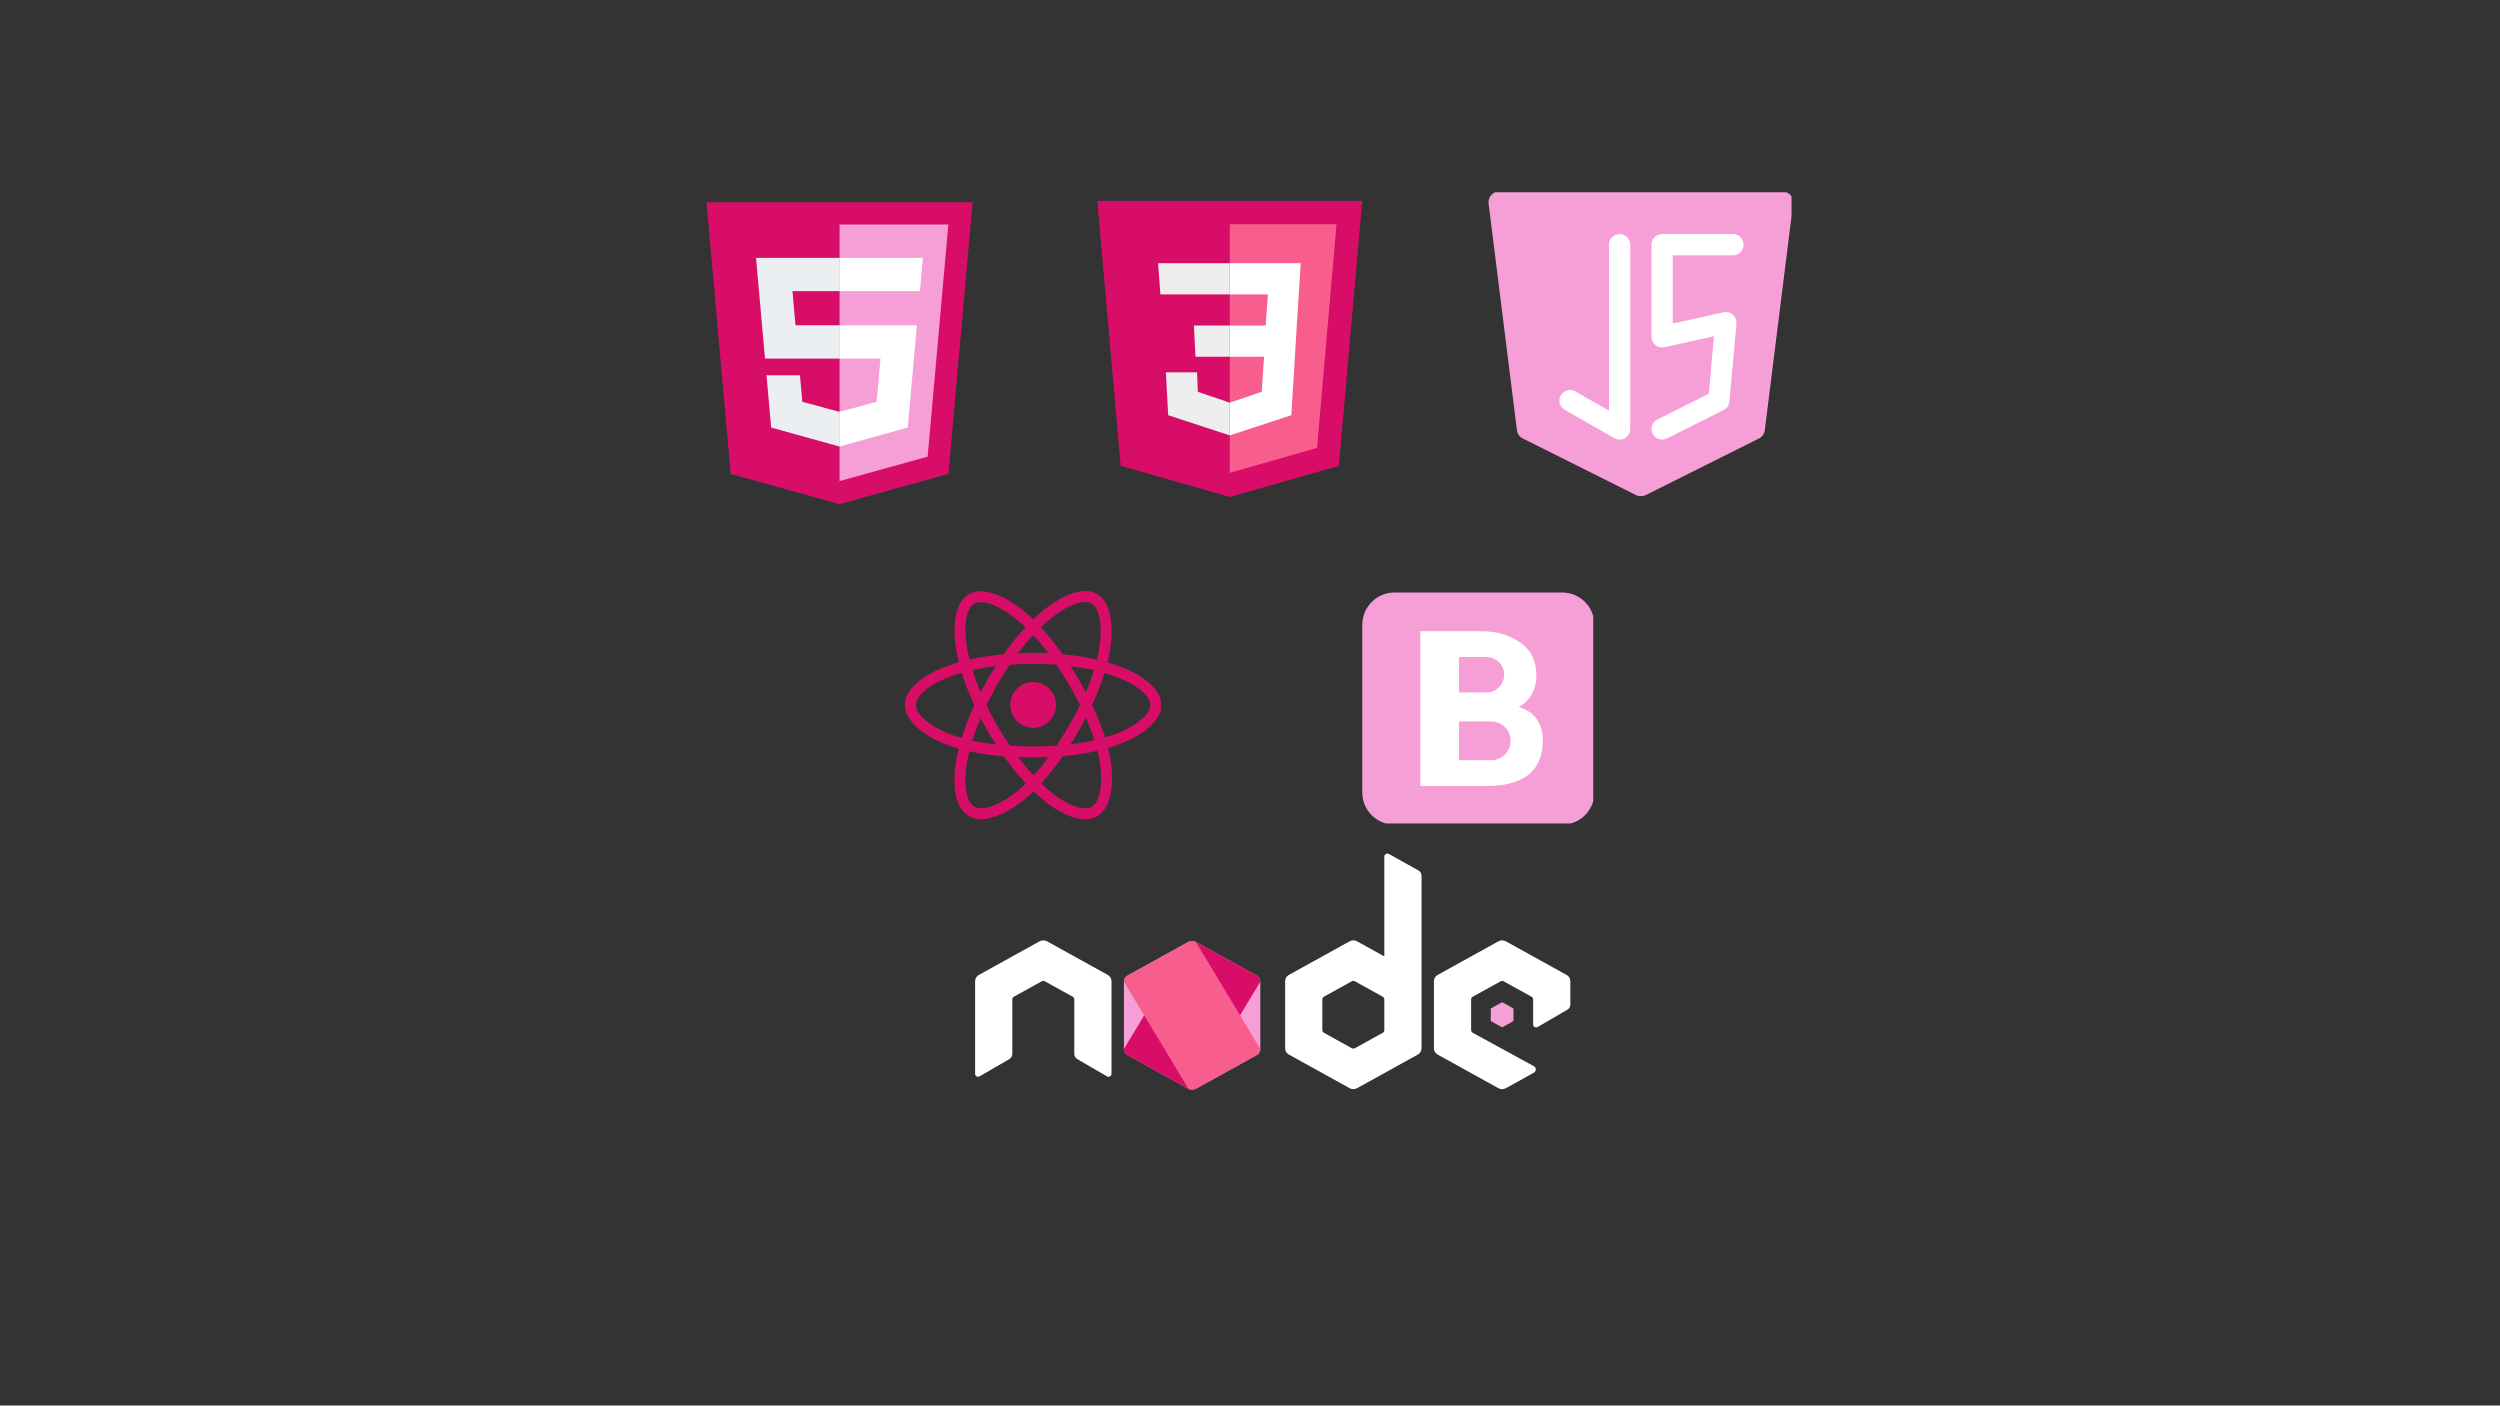 <svg xmlns="http://www.w3.org/2000/svg" xmlns:xlink="http://www.w3.org/1999/xlink" width="1366" zoomAndPan="magnify" viewBox="0 0 1024.5 576" height="768" preserveAspectRatio="xMidYMid meet" version="1.0"><rect x="0" y="0" width="1024.5" height="576" fill="#333333" stroke="none"/><defs><clipPath id="dddf9a5c9d"><path d="M 289.426 82.316 L 398.465 82.316 L 398.465 206.785 L 289.426 206.785 Z M 289.426 82.316 " clip-rule="nonzero"/></clipPath><clipPath id="ca367334f4"><path d="M 449.656 82.316 L 558.695 82.316 L 558.695 203.699 L 449.656 203.699 Z M 449.656 82.316 " clip-rule="nonzero"/></clipPath><clipPath id="c9858d0895"><path d="M 609.699 78.793 L 734.164 78.793 L 734.164 203.258 L 609.699 203.258 Z M 609.699 78.793 " clip-rule="nonzero"/></clipPath><clipPath id="8e7f85de58"><path d="M 370.812 242 L 475.738 242 L 475.738 336 L 370.812 336 Z M 370.812 242 " clip-rule="nonzero"/></clipPath><clipPath id="b0324c81d4"><path d="M 558.266 242.816 L 652.902 242.816 L 652.902 337.453 L 558.266 337.453 Z M 558.266 242.816 " clip-rule="nonzero"/></clipPath><clipPath id="aae1127c3a"><path d="M 460 385 L 621 385 L 621 446.477 L 460 446.477 Z M 460 385 " clip-rule="nonzero"/></clipPath><clipPath id="772f81a9ce"><path d="M 526 349.785 L 583 349.785 L 583 446.477 L 526 446.477 Z M 526 349.785 " clip-rule="nonzero"/></clipPath><clipPath id="a4b355155b"><path d="M 460 385 L 517 385 L 517 446.477 L 460 446.477 Z M 460 385 " clip-rule="nonzero"/></clipPath><clipPath id="d49a8af2e2"><path d="M 399 385 L 644 385 L 644 446.477 L 399 446.477 Z M 399 385 " clip-rule="nonzero"/></clipPath></defs><g clip-path="url(#dddf9a5c9d)"><path fill="#d80d68" d="M 299.453 194.234 L 289.523 82.902 L 398.59 82.902 L 388.656 194.211 L 343.992 206.598 Z M 299.453 194.234 " fill-opacity="1" fill-rule="nonzero"/></g><path fill="#f69ed6" d="M 344.059 197.137 L 380.152 187.133 L 388.641 92.008 L 344.059 92.008 Z M 344.059 197.137 " fill-opacity="1" fill-rule="nonzero"/><path fill="#eceff1" d="M 344.059 133.301 L 325.988 133.301 L 324.742 119.316 L 344.059 119.316 L 344.059 105.664 L 309.82 105.664 L 310.145 109.324 L 313.5 146.953 L 344.059 146.953 Z M 344.059 168.758 L 343.996 168.773 L 328.793 164.664 L 327.816 153.773 L 314.113 153.773 L 316.027 175.215 L 343.996 182.977 L 344.059 182.961 Z M 344.059 168.758 " fill-opacity="1" fill-rule="nonzero"/><path fill="#ffffff" d="M 344.012 133.301 L 344.012 146.953 L 360.824 146.953 L 359.238 164.66 L 344.008 168.77 L 344.008 182.973 L 371.996 175.215 L 372.203 172.906 L 375.414 136.957 L 375.75 133.293 L 372.07 133.293 Z M 344.012 105.664 L 344.012 119.316 L 376.992 119.316 L 377.266 116.246 L 377.887 109.324 L 378.215 105.66 Z M 344.012 105.664 " fill-opacity="1" fill-rule="nonzero"/><g clip-path="url(#ca367334f4)"><path fill="#d80d68" d="M 558.246 82.316 L 449.672 82.316 L 459.25 190.891 L 503.957 203.664 L 548.664 190.891 Z M 558.246 82.316 " fill-opacity="1" fill-rule="nonzero"/></g><path fill="#f75e8d" d="M 503.957 91.898 L 503.957 193.766 L 539.723 183.547 L 547.707 91.898 Z M 503.957 91.898 " fill-opacity="1" fill-rule="nonzero"/><path fill="#ffffff" d="M 533.02 107.863 L 503.957 107.863 L 503.957 120.637 L 519.605 120.637 L 518.648 133.41 L 503.957 133.41 L 503.957 146.184 L 518.008 146.184 L 517.051 160.555 L 503.957 165.023 L 503.957 178.438 L 529.188 170.137 L 531.422 133.41 Z M 533.02 107.863 " fill-opacity="1" fill-rule="nonzero"/><path fill="#eeeeee" d="M 503.957 107.863 L 503.957 120.637 L 475.535 120.637 L 474.578 107.863 Z M 489.27 133.41 L 489.906 146.184 L 503.957 146.184 L 503.957 133.41 Z M 490.547 152.57 L 477.773 152.57 L 478.73 170.137 L 503.957 178.438 L 503.957 165.023 L 490.863 160.555 Z M 490.547 152.57 " fill-opacity="1" fill-rule="nonzero"/><g clip-path="url(#c9858d0895)"><path fill="#f69ed6" d="M 614.344 78.5 C 613.094 78.5 611.906 79.039 611.078 79.973 C 610.254 80.91 609.867 82.156 610.023 83.398 L 621.637 176.324 C 621.82 177.77 622.711 179.027 624.012 179.68 L 670.477 202.91 C 671.699 203.523 673.145 203.523 674.371 202.91 L 720.832 179.68 C 722.137 179.027 723.027 177.77 723.207 176.324 L 734.824 83.398 C 734.98 82.156 734.594 80.91 733.766 79.973 C 732.941 79.039 731.75 78.5 730.5 78.5 Z M 614.344 78.5 " fill-opacity="1" fill-rule="nonzero"/></g><path fill="#ffffff" d="M 663.711 95.926 C 666.117 95.926 668.066 97.875 668.066 100.281 L 668.066 175.781 C 668.066 177.336 667.238 178.77 665.898 179.551 C 664.555 180.332 662.898 180.336 661.551 179.566 L 641.223 167.949 C 639.133 166.758 638.406 164.094 639.602 162.008 C 640.793 159.918 643.457 159.191 645.543 160.387 L 659.355 168.277 L 659.355 100.281 C 659.355 97.875 661.305 95.926 663.711 95.926 Z M 663.711 95.926 " fill-opacity="1" fill-rule="evenodd"/><path fill="#ffffff" d="M 676.777 100.281 C 676.777 97.875 678.73 95.926 681.133 95.926 L 710.172 95.926 C 712.578 95.926 714.531 97.875 714.531 100.281 C 714.531 102.688 712.578 104.637 710.172 104.637 L 685.488 104.637 L 685.488 132.602 L 706.324 127.973 C 707.684 127.672 709.102 128.035 710.145 128.953 C 711.191 129.871 711.734 131.234 711.609 132.617 L 708.703 164.562 C 708.566 166.062 707.664 167.391 706.312 168.062 L 683.082 179.68 C 680.93 180.754 678.312 179.883 677.238 177.73 C 676.164 175.578 677.035 172.961 679.188 171.887 L 700.246 161.355 L 702.391 137.77 L 682.078 142.285 C 680.789 142.57 679.441 142.258 678.41 141.43 C 677.379 140.602 676.777 139.352 676.777 138.031 Z M 676.777 100.281 " fill-opacity="1" fill-rule="evenodd"/><g clip-path="url(#8e7f85de58)"><path fill="#d80d68" d="M 457.242 272.52 C 456.125 272.137 454.996 271.781 453.859 271.453 C 454.051 270.676 454.227 269.902 454.383 269.148 C 456.941 256.711 455.27 246.695 449.547 243.398 C 444.066 240.234 435.098 243.531 426.039 251.414 C 425.145 252.195 424.273 252.996 423.422 253.816 C 422.852 253.27 422.27 252.734 421.68 252.207 C 412.188 243.781 402.672 240.227 396.961 243.535 C 391.48 246.707 389.859 256.125 392.164 267.906 C 392.395 269.074 392.652 270.234 392.941 271.391 C 391.594 271.773 390.293 272.18 389.051 272.613 C 377.922 276.492 370.812 282.574 370.812 288.883 C 370.812 295.395 378.445 301.93 390.035 305.891 C 390.977 306.211 391.922 306.508 392.879 306.781 C 392.566 308.023 392.293 309.277 392.051 310.535 C 389.855 322.113 391.57 331.309 397.035 334.457 C 402.68 337.715 412.148 334.367 421.375 326.305 C 422.121 325.652 422.852 324.977 423.566 324.285 C 424.488 325.176 425.438 326.039 426.406 326.879 C 435.344 334.566 444.164 337.668 449.625 334.508 C 455.262 331.246 457.094 321.367 454.715 309.352 C 454.527 308.41 454.32 307.473 454.086 306.543 C 454.75 306.344 455.402 306.141 456.039 305.93 C 468.09 301.938 475.934 295.484 475.934 288.883 C 475.934 282.551 468.594 276.43 457.242 272.52 Z M 454.629 301.668 C 454.055 301.859 453.465 302.043 452.863 302.219 C 451.531 298.008 449.738 293.531 447.539 288.902 C 449.637 284.387 451.363 279.965 452.656 275.781 C 453.73 276.094 454.773 276.422 455.781 276.766 C 465.508 280.117 471.441 285.066 471.441 288.883 C 471.441 292.945 465.035 298.219 454.629 301.668 Z M 450.312 310.223 C 451.363 315.535 451.512 320.34 450.816 324.098 C 450.191 327.473 448.93 329.723 447.375 330.621 C 444.062 332.539 436.977 330.047 429.336 323.473 C 428.434 322.695 427.551 321.891 426.695 321.062 C 429.656 317.824 432.617 314.059 435.504 309.875 C 440.586 309.426 445.387 308.688 449.742 307.68 C 449.953 308.523 450.141 309.371 450.312 310.223 Z M 406.652 330.293 C 403.414 331.434 400.836 331.469 399.277 330.57 C 395.961 328.656 394.586 321.273 396.465 311.371 C 396.688 310.199 396.945 309.039 397.23 307.883 C 401.539 308.836 406.305 309.52 411.398 309.934 C 414.305 314.023 417.352 317.785 420.422 321.082 C 419.77 321.711 419.102 322.328 418.418 322.926 C 414.34 326.488 410.254 329.02 406.652 330.293 Z M 391.488 301.645 C 386.363 299.891 382.129 297.613 379.227 295.129 C 376.621 292.898 375.305 290.68 375.305 288.883 C 375.305 285.055 381.012 280.172 390.527 276.852 C 391.684 276.449 392.895 276.07 394.148 275.715 C 395.461 279.992 397.188 284.469 399.27 288.992 C 397.16 293.582 395.41 298.125 394.082 302.457 C 393.211 302.207 392.348 301.934 391.488 301.645 Z M 396.57 267.043 C 394.594 256.949 395.906 249.332 399.211 247.422 C 402.727 245.387 410.504 248.289 418.699 255.566 C 419.234 256.043 419.758 256.527 420.277 257.023 C 417.223 260.301 414.203 264.035 411.32 268.105 C 406.379 268.562 401.645 269.297 397.293 270.285 C 397.027 269.211 396.785 268.129 396.57 267.047 Z M 441.914 278.242 C 440.887 276.465 439.82 274.715 438.719 272.984 C 442.07 273.41 445.285 273.973 448.305 274.66 C 447.398 277.562 446.27 280.598 444.938 283.711 C 443.969 281.867 442.957 280.043 441.914 278.242 Z M 423.422 260.23 C 425.496 262.477 427.57 264.98 429.609 267.699 C 425.469 267.504 421.324 267.504 417.184 267.695 C 419.227 265.004 421.32 262.5 423.422 260.23 Z M 404.812 278.273 C 403.781 280.062 402.793 281.875 401.848 283.707 C 400.539 280.605 399.418 277.559 398.508 274.613 C 401.504 273.941 404.703 273.391 408.035 272.977 C 406.922 274.715 405.848 276.48 404.812 278.273 Z M 408.133 305.105 C 404.688 304.723 401.441 304.203 398.445 303.551 C 399.371 300.551 400.516 297.438 401.852 294.27 C 402.801 296.105 403.797 297.918 404.832 299.707 C 405.898 301.547 407 303.352 408.133 305.105 Z M 423.547 317.848 C 421.418 315.551 419.297 313.012 417.223 310.281 C 419.234 310.359 421.289 310.398 423.371 310.398 C 425.516 310.398 427.633 310.352 429.719 310.258 C 427.672 313.039 425.605 315.582 423.547 317.848 Z M 444.98 294.109 C 446.387 297.309 447.57 300.41 448.512 303.355 C 445.465 304.051 442.172 304.609 438.703 305.027 C 439.816 303.266 440.891 301.48 441.934 299.68 C 442.988 297.844 444.008 295.988 444.98 294.109 Z M 438.043 297.434 C 436.449 300.199 434.77 302.914 433 305.57 C 429.797 305.797 426.586 305.91 423.371 305.91 C 420.102 305.91 416.918 305.805 413.855 305.609 C 412.039 302.957 410.328 300.238 408.719 297.457 C 407.117 294.691 405.621 291.867 404.234 288.988 C 405.617 286.109 407.109 283.281 408.703 280.516 C 410.301 277.746 412 275.039 413.801 272.402 C 416.926 272.164 420.133 272.043 423.371 272.043 C 426.629 272.043 429.836 272.164 432.961 272.402 C 434.746 275.039 436.434 277.738 438.027 280.492 C 439.629 283.254 441.141 286.066 442.559 288.926 C 441.156 291.812 439.648 294.652 438.043 297.434 Z M 447.305 247.289 C 450.824 249.316 452.195 257.504 449.984 268.238 C 449.84 268.926 449.684 269.621 449.512 270.328 C 445.148 269.324 440.414 268.574 435.457 268.109 C 432.566 263.996 429.574 260.258 426.57 257.02 C 427.355 256.262 428.164 255.52 428.988 254.801 C 436.746 248.047 444 245.383 447.305 247.289 Z M 423.371 279.496 C 428.559 279.496 432.758 283.699 432.758 288.883 C 432.758 294.066 428.559 298.27 423.371 298.27 C 418.188 298.27 413.984 294.066 413.984 288.883 C 413.984 283.699 418.188 279.496 423.371 279.496 Z M 423.371 279.496 " fill-opacity="1" fill-rule="nonzero"/></g><g clip-path="url(#b0324c81d4)"><path fill="#f69ed6" d="M 653.398 324.738 C 653.398 332.035 647.484 337.949 640.188 337.949 L 571.477 337.949 C 564.184 337.949 558.266 332.035 558.266 324.738 L 558.266 256.027 C 558.266 248.73 564.184 242.816 571.477 242.816 L 640.188 242.816 C 647.484 242.816 653.398 248.73 653.398 256.027 Z M 653.398 324.738 " fill-opacity="1" fill-rule="nonzero"/></g><path fill="#ffffff" d="M 629.695 294.609 C 627.977 292.23 625.492 290.594 622.297 289.723 C 622.297 289.723 624.992 288.742 627.422 285.098 C 628.875 282.773 629.617 279.969 629.617 276.695 C 629.617 271.012 627.555 266.652 623.434 263.664 C 619.309 260.68 614.66 258.672 606.758 258.672 L 582.047 258.672 L 582.047 322.094 L 609.613 322.094 C 617.09 322.039 622.719 320.43 626.551 317.336 C 630.355 314.191 632.258 309.543 632.258 303.332 C 632.258 299.895 631.414 296.988 629.695 294.609 Z M 597.906 269.242 C 597.906 269.242 608.926 269.242 609.137 269.242 C 613.152 269.242 616.402 272.492 616.402 276.508 C 616.402 280.523 613.152 283.777 609.137 283.777 C 608.926 283.777 597.906 283.777 597.906 283.777 Z M 611.117 311.523 L 597.906 311.523 L 597.906 295.668 L 611.117 295.668 C 615.504 295.668 619.047 299.207 619.047 303.594 C 619.047 307.98 615.504 311.523 611.117 311.523 Z M 611.117 311.523 " fill-opacity="1" fill-rule="nonzero"/><g clip-path="url(#aae1127c3a)"><path fill="#f69ed6" d="M 487.023 385.977 L 462.09 399.773 C 461.152 400.289 460.578 401.242 460.578 402.273 L 460.578 429.883 C 460.578 430.914 461.152 431.867 462.09 432.383 L 487.031 446.191 C 487.961 446.703 489.113 446.703 490.043 446.191 L 514.98 432.383 C 515.906 431.867 516.48 430.914 516.48 429.883 L 516.48 402.273 C 516.48 401.242 515.906 400.293 514.969 399.773 L 490.039 385.977 C 489.57 385.719 489.047 385.59 488.527 385.59 C 488.004 385.59 487.488 385.719 487.02 385.977 M 615.328 410.832 L 611.168 413.129 C 611.012 413.215 610.922 413.375 610.922 413.547 L 610.922 418.148 C 610.922 418.324 611.016 418.48 611.168 418.566 L 615.328 420.867 C 615.484 420.957 615.672 420.957 615.828 420.867 L 619.984 418.566 C 620.141 418.48 620.234 418.324 620.234 418.148 L 620.234 413.547 C 620.234 413.375 620.141 413.215 619.98 413.129 L 615.824 410.832 C 615.746 410.785 615.66 410.766 615.574 410.766 C 615.488 410.766 615.402 410.785 615.328 410.832 " fill-opacity="1" fill-rule="nonzero"/></g><g clip-path="url(#772f81a9ce)"><path fill="#ffffff" d="M 581.277 356.715 L 569.137 349.941 C 568.758 349.727 568.289 349.734 567.914 349.957 C 567.535 350.18 567.301 350.582 567.301 351.02 L 567.297 391.938 L 556.102 385.742 C 555.637 385.484 555.113 385.355 554.594 385.355 C 554.074 385.355 553.551 385.484 553.082 385.742 L 553.09 385.742 L 528.152 399.539 C 527.219 400.055 526.645 401.008 526.645 402.035 L 526.645 429.645 C 526.645 430.676 527.219 431.629 528.152 432.145 L 553.094 445.953 C 554.023 446.465 555.176 446.465 556.105 445.953 L 581.043 432.145 C 581.969 431.633 582.543 430.676 582.543 429.645 L 582.543 358.871 C 582.543 357.977 582.055 357.152 581.277 356.715 Z M 566.617 423.258 L 555.285 429.535 C 554.863 429.766 554.34 429.766 553.918 429.535 L 542.578 423.258 C 542.148 423.023 541.887 422.586 541.887 422.117 L 541.887 409.566 C 541.887 409.098 542.148 408.668 542.574 408.43 L 553.91 402.156 L 553.906 402.156 C 554.121 402.039 554.355 401.984 554.594 401.984 C 554.832 401.984 555.066 402.047 555.277 402.156 L 566.613 408.43 C 567.039 408.668 567.297 409.105 567.297 409.57 L 567.297 422.125 C 567.297 422.586 567.039 423.023 566.617 423.258 Z M 566.617 423.258 " fill-opacity="1" fill-rule="nonzero"/></g><g clip-path="url(#a4b355155b)"><path fill="#d80d68" d="M 487.023 385.977 L 460.578 429.883 C 460.578 430.914 461.152 431.867 462.09 432.383 L 487.031 446.191 C 487.961 446.703 489.113 446.703 490.043 446.191 L 516.48 402.273 C 516.48 401.242 515.906 400.293 514.969 399.773 L 490.039 385.977 C 489.57 385.719 489.047 385.59 488.527 385.59 C 488.004 385.59 487.488 385.719 487.02 385.977 " fill-opacity="1" fill-rule="nonzero"/><path fill="#f75e8d" d="M 487.023 385.977 L 462.09 399.773 C 461.152 400.289 460.578 401.242 460.578 402.273 L 487.023 446.191 C 487.953 446.703 489.109 446.703 490.039 446.191 L 514.977 432.383 C 515.906 431.867 516.48 430.914 516.48 429.883 L 490.039 385.977 C 489.57 385.719 489.047 385.59 488.527 385.59 C 488.004 385.59 487.488 385.719 487.02 385.977 " fill-opacity="1" fill-rule="nonzero"/></g><g clip-path="url(#d49a8af2e2)"><path fill="#ffffff" d="M 642.016 399.539 L 617.086 385.742 C 616.617 385.484 616.094 385.355 615.574 385.355 C 615.059 385.355 614.535 385.484 614.066 385.742 L 614.07 385.742 L 589.133 399.539 C 588.203 400.055 587.625 401.027 587.625 402.098 L 587.625 429.594 C 587.625 430.656 588.203 431.637 589.133 432.152 L 614.074 445.957 C 615.012 446.477 616.156 446.477 617.09 445.957 L 628.59 439.59 C 629.641 439.008 629.637 437.496 628.578 436.918 L 603.559 423.262 C 603.137 423.023 602.871 422.582 602.871 422.105 L 602.871 409.57 C 602.871 409.105 603.125 408.672 603.531 408.449 L 614.891 402.168 L 614.883 402.168 C 615.098 402.051 615.332 401.996 615.57 401.996 C 615.809 401.996 616.043 402.055 616.258 402.168 L 627.613 408.453 C 628.02 408.676 628.273 409.109 628.273 409.578 L 628.273 419.801 C 628.273 420.238 628.508 420.645 628.891 420.863 C 629.27 421.078 629.738 421.078 630.121 420.859 L 642.305 413.781 C 643.059 413.344 643.527 412.535 643.527 411.66 L 643.527 402.105 C 643.527 401.035 642.945 400.055 642.016 399.539 Z M 453.988 399.539 L 429.055 385.742 C 428.59 385.484 428.066 385.355 427.547 385.355 C 427.027 385.355 426.504 385.484 426.039 385.742 L 426.043 385.742 L 401.105 399.539 C 400.176 400.055 399.598 401.027 399.598 402.098 L 399.598 440.031 C 399.598 440.469 399.832 440.875 400.211 441.094 C 400.594 441.309 401.059 441.309 401.441 441.09 L 413.629 434.012 C 414.379 433.574 414.844 432.766 414.844 431.891 L 414.844 409.566 C 414.844 409.098 415.098 408.668 415.504 408.445 L 426.859 402.164 C 427.074 402.047 427.309 401.988 427.547 401.988 C 427.785 401.988 428.02 402.051 428.234 402.164 L 439.59 408.449 C 439.996 408.672 440.25 409.105 440.25 409.57 L 440.25 431.895 C 440.25 432.77 440.715 433.578 441.473 434.016 L 453.656 441.094 C 454.039 441.312 454.508 441.312 454.887 441.102 C 455.262 440.875 455.496 440.469 455.496 440.031 L 455.496 402.102 C 455.496 401.035 454.918 400.055 453.988 399.539 Z M 453.988 399.539 " fill-opacity="1" fill-rule="nonzero"/></g></svg>